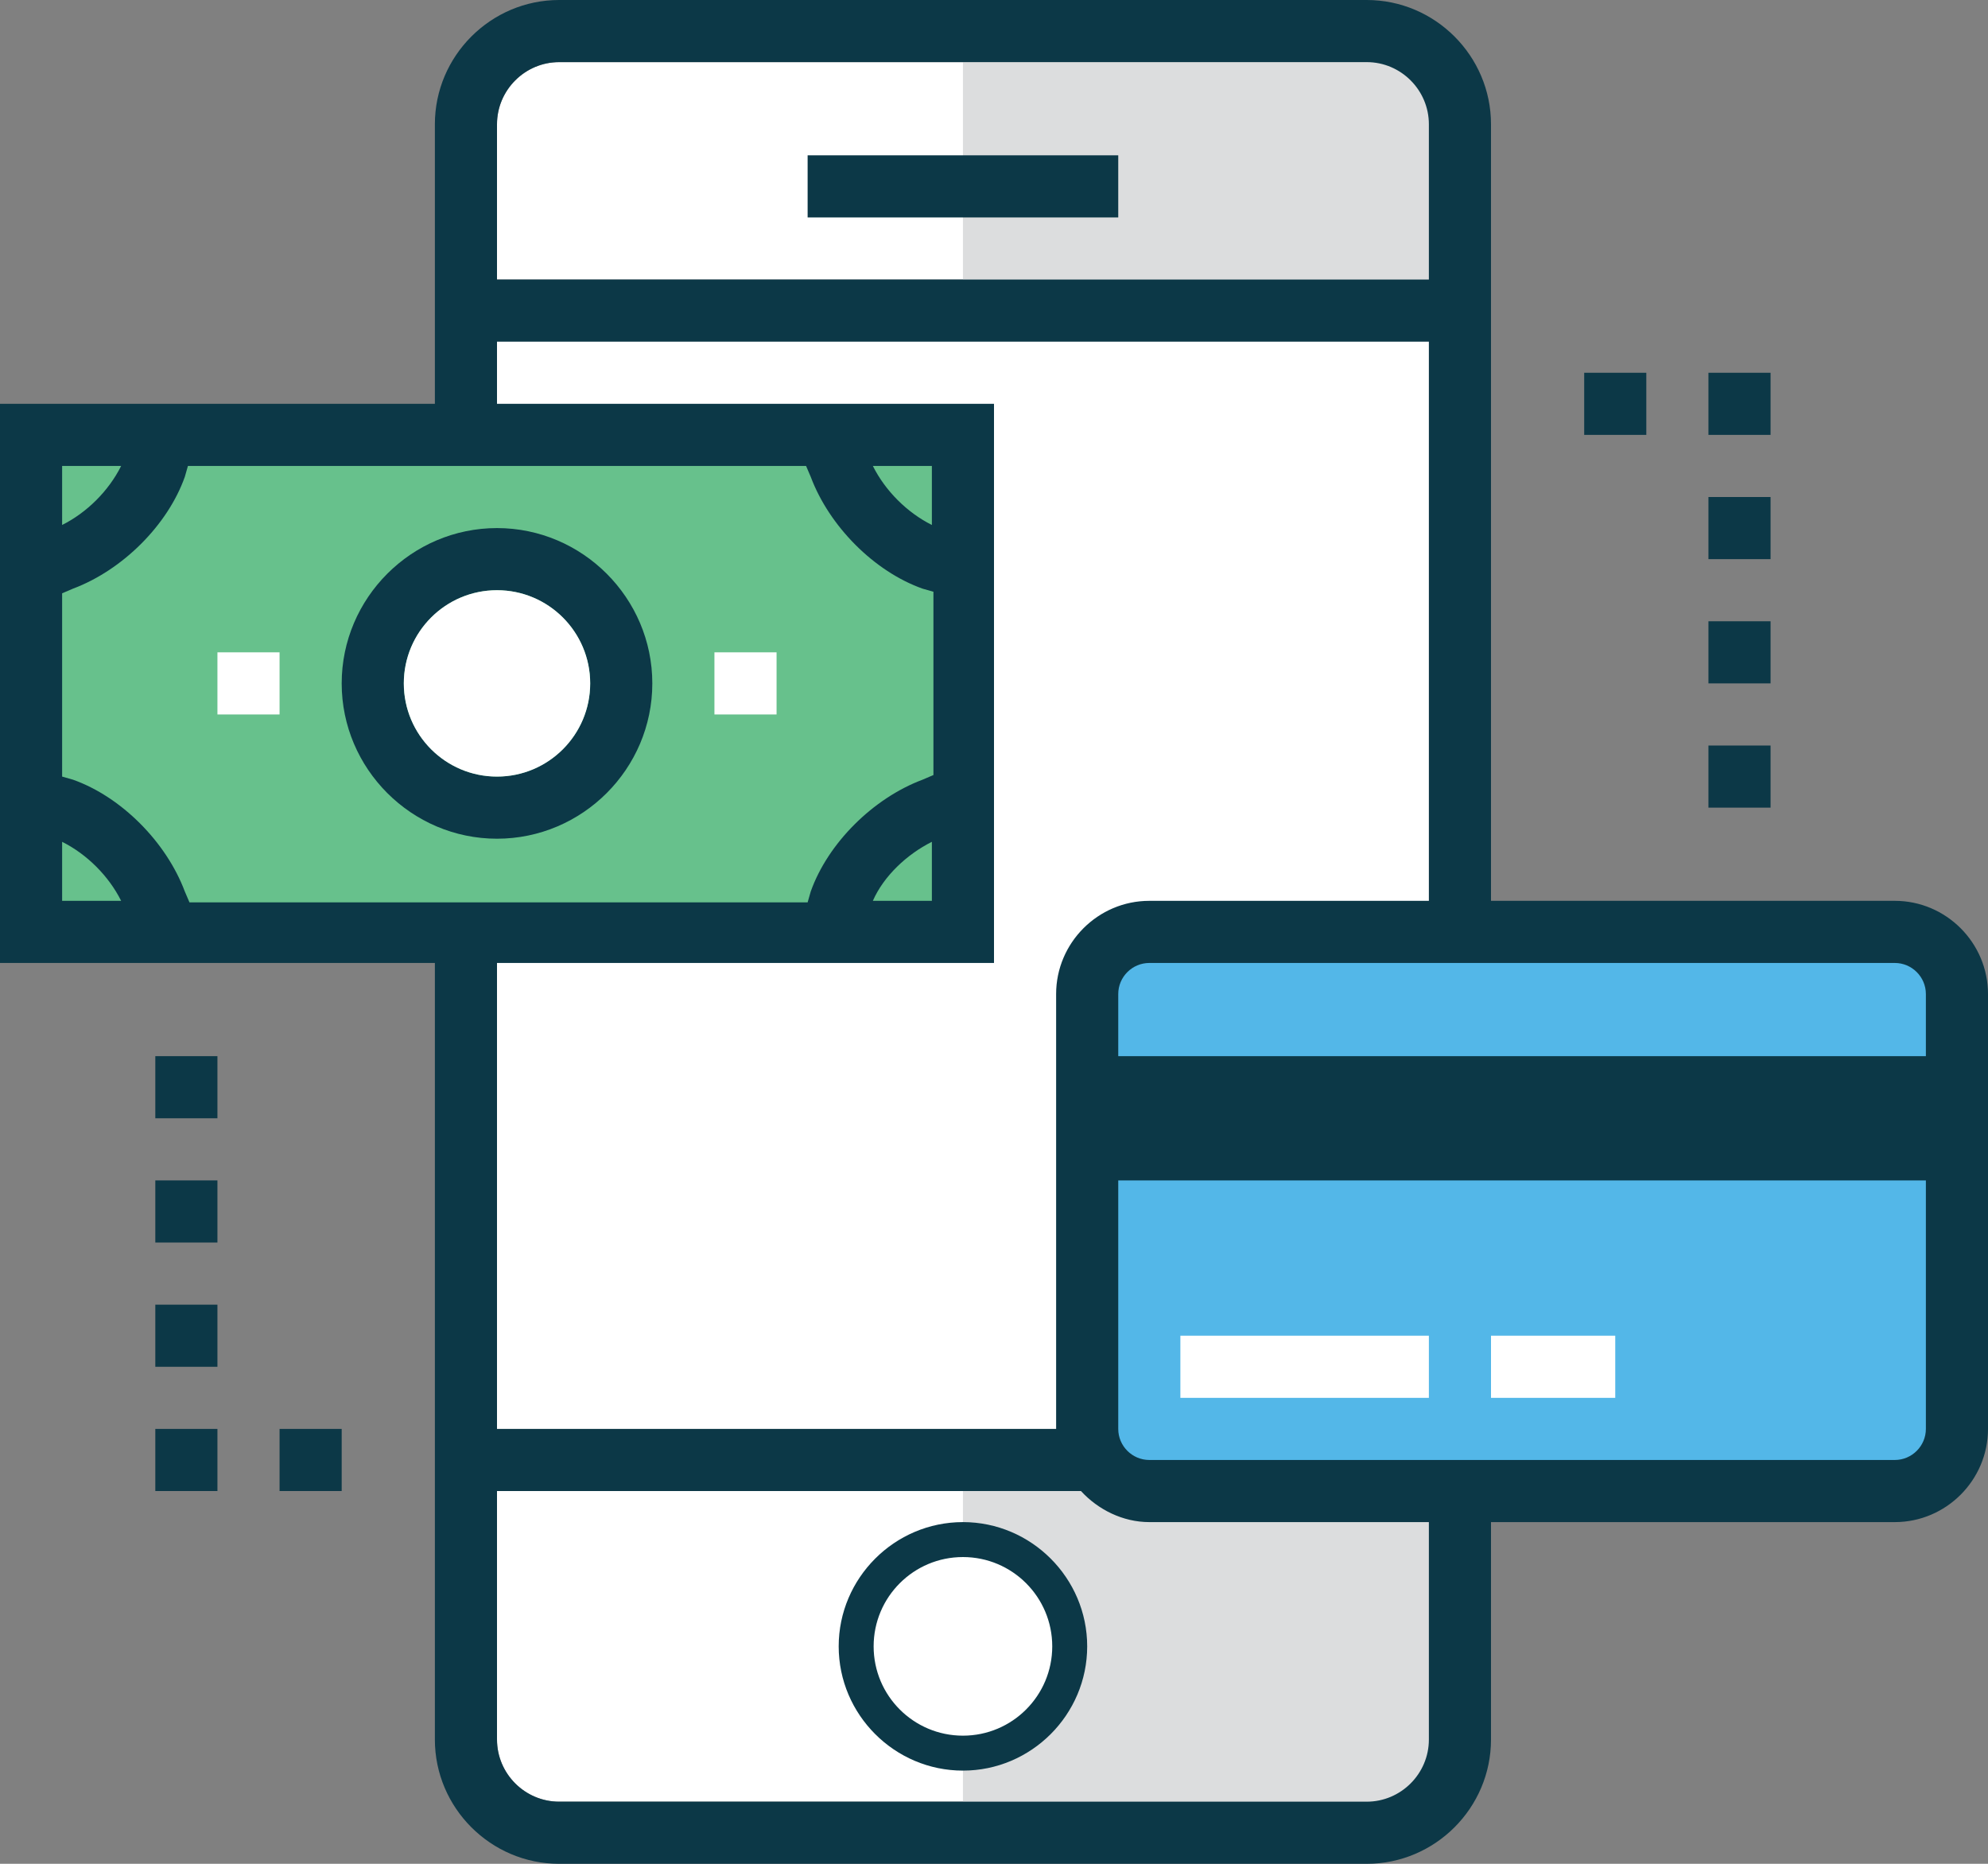<?xml version="1.0" encoding="utf-8"?>
<!-- Generator: Adobe Illustrator 19.0.0, SVG Export Plug-In . SVG Version: 6.00 Build 0)  -->
<svg version="1.1" id="Layer_1" xmlns="http://www.w3.org/2000/svg" xmlns:xlink="http://www.w3.org/1999/xlink" x="0px" y="0px"
	 viewBox="-235 69 128 120" style="enable-background:new -235 69 128 120;" xml:space="preserve">
<rect x="-235" y="69" width="128" height="120" fill="#808080" stroke="none"/>
<style type="text/css">
	.st0{fill:#FFFFFF;}
	.st1{fill:#DCDDDE;}
	.st2{fill:#67C18C;}
	.st3{fill:#53B7E8;}
	.st4{fill:#0C3847;}
	.st5{fill:#FFFFFF;stroke:#0C3847;stroke-width:0.5;stroke-linecap:round;}
</style>
<desc>Created with Sketch.</desc>
<g id="online-shop-1" transform="translate(435, 380)">
	<path id="Shape" class="st0" d="M-578-199c0,2.2-1.8,4-4,4h-52c-2.2,0-4-1.8-4-4v-16h37.6c1.1,1.2,2.7,2,4.4,2h18V-199z"/>
	<path id="Shape_1_" class="st0" d="M-638-303c0-2.2,1.8-4,4-4h52c2.2,0,4,1.8,4,4v10h-60V-303z"/>
	<path id="Shape_2_" class="st1" d="M-582-309h-26v116h26c3.3,0,6-2.7,6-6v-104C-576-306.3-578.7-309-582-309z"/>
	<rect id="Rectangle-path" x="-640" y="-291" class="st0" width="64" height="74"/>
	<rect id="Rectangle-path_1_" x="-668" y="-283" class="st2" width="60" height="32"/>
	<path id="Shape_3_" class="st3" d="M-544-247v28c0,2.2-1.8,4-4,4h-48c-2.2,0-4-1.8-4-4v-28c0-2.2,1.8-4,4-4h48
		C-545.8-251-544-249.2-544-247z"/>
	<rect id="Rectangle-path_2_" x="-560" y="-263" class="st4" width="4" height="4"/>
	<rect id="Rectangle-path_3_" x="-560" y="-271" class="st4" width="4" height="4"/>
	<rect id="Rectangle-path_4_" x="-560" y="-279" class="st4" width="4" height="4"/>
	<rect id="Rectangle-path_5_" x="-560" y="-287" class="st4" width="4" height="4"/>
	<rect id="Rectangle-path_6_" x="-568" y="-287" class="st4" width="4" height="4"/>
	<rect id="Rectangle-path_7_" x="-660" y="-219" class="st4" width="4" height="4"/>
	<rect id="Rectangle-path_8_" x="-652" y="-219" class="st4" width="4" height="4"/>
	<rect id="Rectangle-path_9_" x="-660" y="-227" class="st4" width="4" height="4"/>
	<rect id="Rectangle-path_10_" x="-660" y="-235" class="st4" width="4" height="4"/>
	<rect id="Rectangle-path_11_" x="-660" y="-243" class="st4" width="4" height="4"/>
	<path id="Shape_4_" class="st4" d="M-608-213c-4.4,0-8,3.6-8,8s3.6,8,8,8s8-3.6,8-8S-603.6-213-608-213z M-608-201
		c-2.2,0-4-1.8-4-4s1.8-4,4-4s4,1.8,4,4S-605.8-201-608-201z"/>
	<rect id="Rectangle-path_12_" x="-618" y="-301" class="st4" width="20" height="4"/>
	<path id="Shape_5_" class="st4" d="M-548-253h-26v-36v-4v-10c0-4.4-3.6-8-8-8h-52c-4.4,0-8,3.6-8,8v10v4v4h-28v36h28v30v4v16
		c0,4.4,3.6,8,8,8h52c4.4,0,8-3.6,8-8v-14h26c3.3,0,6-2.7,6-6v-28C-542-250.3-544.7-253-548-253z M-546-247v4h-52v-4
		c0-1.1,0.9-2,2-2h48C-546.9-249-546-248.1-546-247z M-638-303c0-2.2,1.8-4,4-4h52c2.2,0,4,1.8,4,4v10h-60V-303z M-610-277.2
		c-1.6-0.8-3-2.2-3.8-3.8h3.8V-277.2z M-618.1-281l0.3,0.7c1.2,3.2,4.1,6.1,7.2,7.2l0.7,0.2v11.8l-0.7,0.3c-3.2,1.2-6.1,4.1-7.2,7.2
		l-0.2,0.7h-39.8l-0.3-0.7c-1.2-3.2-4.1-6.1-7.2-7.2l-0.7-0.2v-11.8l0.7-0.3c3.2-1.2,6.1-4.1,7.2-7.2l0.2-0.7H-618.1z M-610-256.8
		v3.8h-3.8C-613.1-254.6-611.6-256-610-256.8z M-662.2-281c-0.8,1.6-2.2,3-3.8,3.8v-3.8H-662.2z M-666-256.8c1.6,0.8,3,2.2,3.8,3.8
		h-3.8V-256.8z M-606-249v-36h-32v-4h60v36h-18c-3.3,0-6,2.7-6,6v28h-36v-30H-606z M-578-199c0,2.2-1.8,4-4,4h-52c-2.2,0-4-1.8-4-4
		v-16h37.6c1.1,1.2,2.7,2,4.4,2h18V-199z M-548-217h-48c-1.1,0-2-0.9-2-2v-16h52v16C-546-217.9-546.9-217-548-217z"/>
	<rect id="Rectangle-path_13_" x="-624" y="-269" class="st0" width="4" height="4"/>
	<rect id="Rectangle-path_14_" x="-656" y="-269" class="st0" width="4" height="4"/>
	<path id="Shape_6_" class="st4" d="M-638-257c5.5,0,10-4.5,10-10s-4.5-10-10-10s-10,4.5-10,10S-643.5-257-638-257z M-638-273
		c3.3,0,6,2.7,6,6s-2.7,6-6,6s-6-2.7-6-6S-641.3-273-638-273z"/>
	<rect id="Rectangle-path_15_" x="-594" y="-225" class="st0" width="16" height="4"/>
	<rect id="Rectangle-path_16_" x="-574" y="-225" class="st0" width="8" height="4"/>
	<circle id="Oval" class="st5" cx="-608" cy="-205" r="6"/>
	<circle id="Oval_1_" class="st0" cx="-638" cy="-267" r="6"/>
</g>
</svg>
